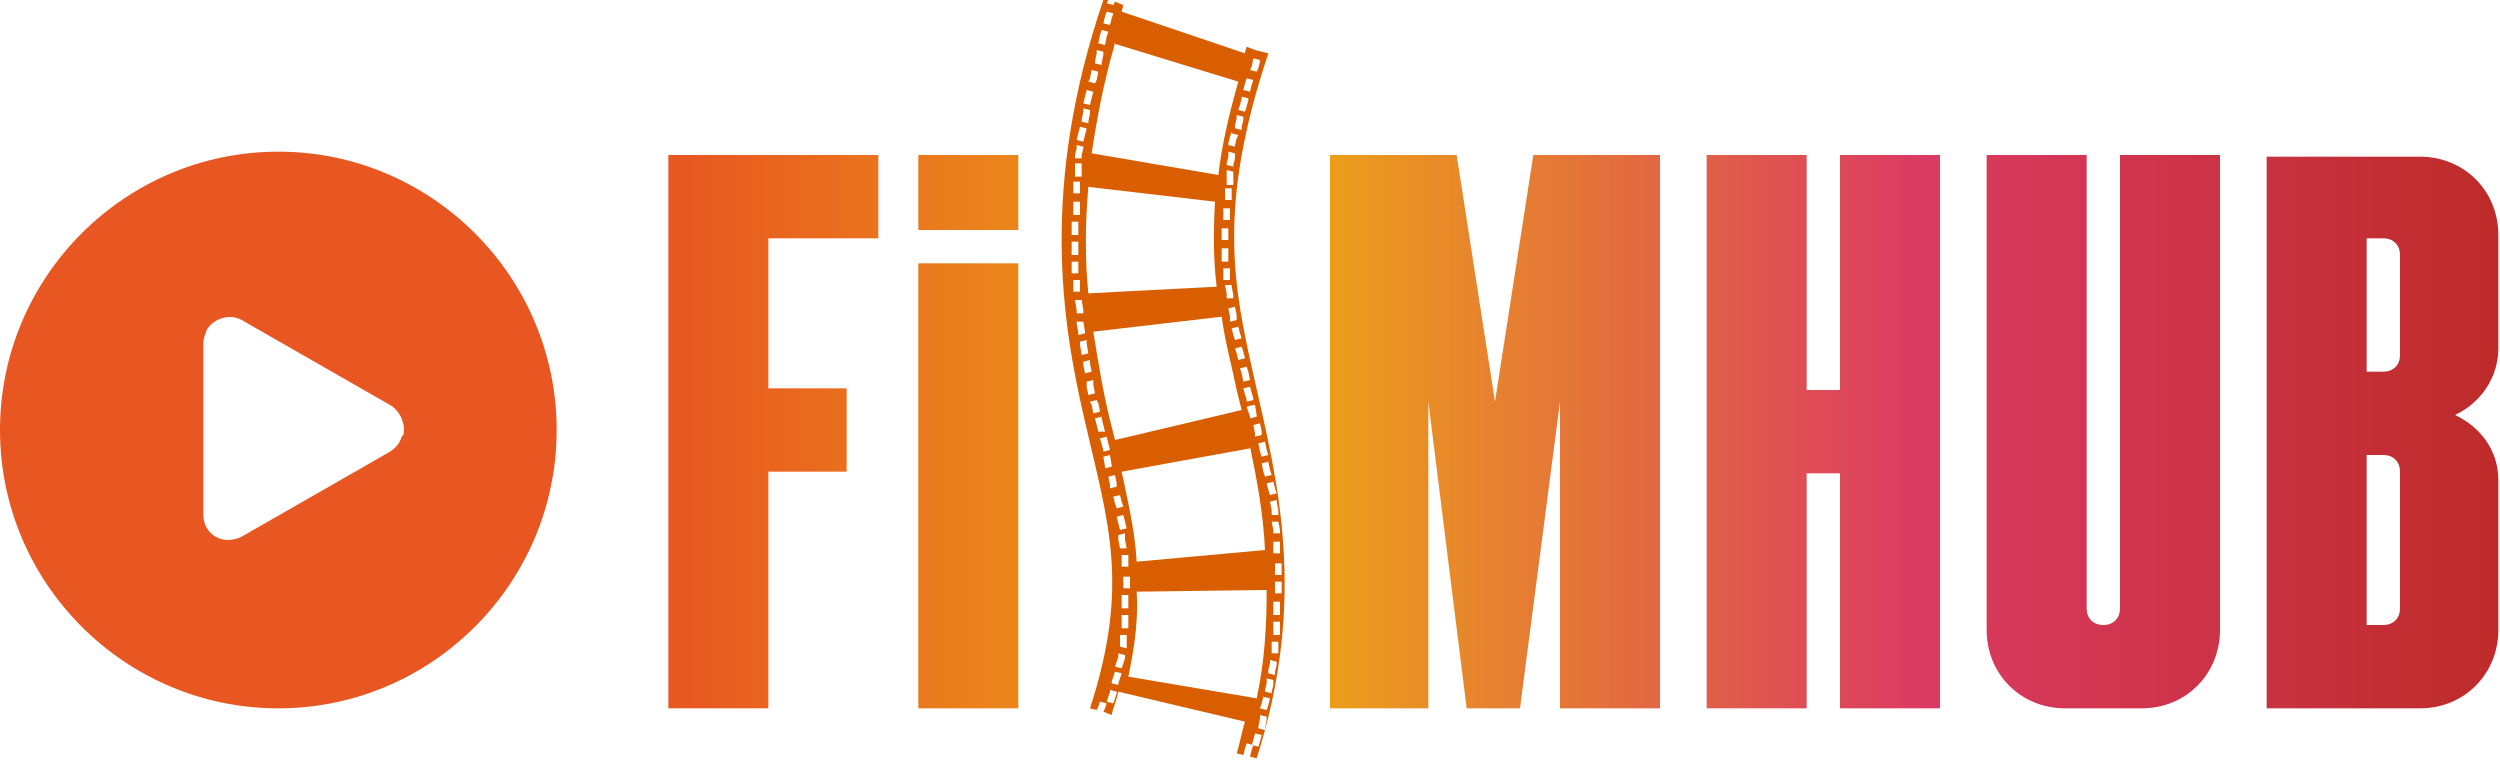 <?xml version="1.0" encoding="UTF-8"?>
<!DOCTYPE svg PUBLIC "-//W3C//DTD SVG 1.1//EN" "http://www.w3.org/Graphics/SVG/1.1/DTD/svg11.dtd">
<!-- Creator: CorelDRAW 2021 (64 Bit) -->
<svg xmlns="http://www.w3.org/2000/svg" xml:space="preserve" width="1500px" height="456px" version="1.1" shape-rendering="geometricPrecision" text-rendering="geometricPrecision" image-rendering="optimizeQuality" fill-rule="evenodd" clip-rule="evenodd"
viewBox="0 0 1500 456"
 xmlns:xlink="http://www.w3.org/1999/xlink"
 xmlns:xodm="http://www.corel.com/coreldraw/odm/2003">
 <defs>
    <linearGradient id="id0" gradientUnits="userSpaceOnUse" x1="797" y1="258" x2="1500" y2="258">
     <stop offset="0" stop-opacity="1" stop-color="#EB9E1A"/>
     <stop offset="0.502" stop-opacity="1" stop-color="#DB3B63"/>
     <stop offset="1" stop-opacity="1" stop-color="#BD2B29"/>
    </linearGradient>
    <linearGradient id="id1" gradientUnits="userSpaceOnUse" x1="401" y1="259" x2="610" y2="259">
     <stop offset="0" stop-opacity="1" stop-color="#E85621"/>
     <stop offset="1" stop-opacity="1" stop-color="#EB861B"/>
    </linearGradient>
 </defs>
 <g id="Camada_x0020_1">
  <g id="_2970433820640">
   <path fill="url(#id0)" fill-rule="nonzero" d="M797 425l60 0 0 -184 23 184 32 0 24 -184 0 184 60 0 0 -332 -76 0 -23 148 -23 -148 -76 0 0 332zm563 0l92 0c27,0 47,-21 47,-47l0 -90c0,-18 -11,-32 -26,-39 15,-7 26,-22 26,-40l0 -68c0,-27 -21,-47 -47,-47l-92 0 0 332zm60 -50l0 -102 10 0c6,0 10,4 10,10l0 82c0,6 -4,10 -10,10l-10 0zm0 -152l0 -80 10 0c6,0 10,4 10,10l0 60c0,6 -4,10 -10,10l-10 0zm-180 202l45 0c27,0 47,-21 47,-47l0 -285 -60 0 0 272c0,6 -4,10 -10,10 -6,0 -10,-4 -10,-10l0 -272 -60 0 0 285c0,27 21,47 47,47zm-216 0l60 0 0 -141 20 0 0 141 60 0 0 -332 -60 0 0 141 -20 0 0 -141 -60 0 0 332z"/>
   <path fill="url(#id1)" fill-rule="nonzero" d="M401 425l60 0 0 -142 47 0 0 -50 -47 0 0 -90 66 0 0 -50 -126 0 0 332zm150 0l60 0 0 -267 -60 0 0 267zm0 -287l60 0 0 -45 -60 0 0 45z"/>
   <path fill="#E85621" fill-rule="nonzero" d="M167 91c-92,0 -167,75 -167,167 0,92 75,167 167,167 92,0 167,-75 167,-167 0,-92 -75,-167 -167,-167zm74 171c-1,4 -4,7 -7,9l-89 51c-2,1 -5,2 -8,2 -9,0 -15,-7 -15,-15l0 -103c0,-3 1,-5 2,-8 4,-7 14,-10 21,-6l89 51c2,1 4,3 6,6 2,4 3,8 2,12zm0 0z"/>
   <path fill="#D95E00" d="M662 0c-38,112 -25,193 -11,253 14,61 27,98 3,172l4 1 1 -2 0 0 1 -3 0 0 0 0 4 1 0 0 0 0 -1 3 0 0 -1 2 5 2c1,-5 3,-9 4,-14l76 18c-2,6 -3,13 -5,19l4 1 1 -4 0 0 1 -3 4 1 -1 3 -1 4 4 1c31,-97 12,-168 -1,-226 -13,-57 -23,-104 8,-197l-4 -1 0 0 -4 -1 0 0 -5 -2c0,1 -1,2 -1,4l-74 -25c0,-1 1,-3 1,-4l-5 -2 -1 2 -4 -1 1 -2 -3 -1zm2 7l4 1 -1 3 0 0 -1 4 -4 -1 1 -4 0 0 1 -3zm-3 11l4 1 -1 3 0 0 -1 5 -4 -1 1 -5 0 0 1 -3zm7 8l75 23c-6,21 -10,39 -12,56l-76 -13c3,-20 7,-42 14,-66zm-10 4l4 1 0 2 -1 5 0 0 0 1 -4 -1 0 -1 1 -5 0 0 0 -2zm94 5l4 1 0 1 0 0 -1 4 -1 2 -4 -1 1 -2 0 0 1 -5 0 0 0 0 0 -1zm-97 7l4 1 0 0 0 0 -1 5 0 0 -1 2 -4 -1 1 -2 0 0 1 -5 0 0 0 0zm93 5l4 1 -1 3 0 0 -1 4 -4 -1 1 -4 0 0 1 -3zm-96 7l4 1 -1 4 -1 4 -4 -1 1 -4 0 0 1 -4zm93 4l4 1 0 1 0 0 -1 4 0 0 -1 3 -4 -1 1 -3 1 -4 0 0 0 -1zm-95 7l4 1 0 2 -1 5 0 1 -4 -1 0 -1 0 0 1 -5 0 0 0 -2zm92 4l4 1 0 2 0 0 -1 4 0 0 0 2 -4 -1 0 -2 0 0 1 -4 0 0 0 -2zm-94 7l4 1 -1 4 0 0 -1 4 -4 -1 1 -4 0 0 1 -4zm91 4l4 1 -1 2 0 0 -1 4 0 1 -4 -1 0 -1 0 0 1 -4 0 0 1 -3zm-93 7l4 1 0 1 0 0 -1 4 0 0 0 2 -4 0 0 -2 0 0 1 -4 0 0 0 -1zm91 4l4 1 0 3 0 0 -1 4 0 0 0 1 -4 -1 0 -1 0 0 1 -4 0 0 0 -3zm-92 7l4 0 0 3 0 0 0 4 0 0 0 1 -4 0 0 -1 0 0 0 -4 0 0 0 -3zm91 4l4 1 0 2 0 0 0 4 0 0 0 2 -4 0 0 -2 0 0 0 -4 0 0 0 -2zm-92 7l4 0 0 3 0 0 0 4 0 0 0 0 -4 0 0 0 0 0 0 -4 0 0 0 -3zm8 3l77 9c-1,18 -1,35 1,51l-77 4c-2,-20 -2,-41 0,-64l0 0zm83 1l4 0 0 1 0 0 0 3 0 0 0 3 -4 0 0 -3 0 0 0 -3 0 0 0 -1zm-91 8l4 0 0 4 0 0 0 4 0 0 -4 0 0 0 0 -4 0 0 0 -4zm90 4l4 0 0 3 0 0 0 3 0 0 0 1 -4 0 0 -1 0 0 0 -3 0 0 0 -3zm-91 8l4 0 0 4 0 0 0 4 -4 0 0 -4 0 0 0 -4zm90 4l4 0 0 1 0 0 0 3 0 3 -4 0 0 -3 0 -3 0 0 0 -1zm-90 8l4 0 0 7 0 0 0 1 -4 0 0 -1 0 0 0 -7zm94 4l0 5 0 0 0 3 -4 0 0 -3 0 0 0 -5 4 0zm-90 8l0 2 0 0 0 5 -4 0 0 -5 0 0 0 -2 4 0zm91 4l0 5 0 0 0 2 -4 0 0 -2 0 0 0 -5 4 0zm-90 7l0 4 0 0 0 3 -4 0 0 -3 0 0 0 -4 4 0zm91 4l1 5 0 0 0 2 -4 0 0 -3 0 0 -1 -5 4 0zm-90 8l1 6 0 0 0 2 -4 0 0 -2 0 0 -1 -6 4 0zm92 4l1 5 0 0 0 3 -4 1 0 -3 0 0 -1 -5 4 -1zm-8 6c2,15 6,29 9,44 1,4 2,8 3,12l-76 18c-1,-4 -2,-8 -3,-12 -4,-16 -7,-34 -10,-53l77 -9zm-83 2l0 1 0 0 1 6 0 0 0 1 -4 1 0 -1 0 0 0 0 -1 -6 0 0 0 -1 4 0zm93 4l1 4 0 0 1 3 -4 1 -1 -3 0 0 -1 -4 4 -1zm-91 8l0 2 0 0 1 6 -4 1 -1 -6 0 0 0 -2 4 -1zm93 4l1 3 0 0 1 4 -4 1 -1 -4 0 0 0 0 -1 -3 4 -1zm-91 8l0 2 0 0 1 5 -4 1 -1 -5 0 0 0 -2 4 -1zm94 4l1 3 1 5 -4 1 -1 -5 0 0 0 0 -1 -3 4 -1zm-92 8l0 3 0 0 1 5 -4 1 -1 -5 0 0 0 0 0 -3 4 -1 0 0zm94 4l2 7 0 1 -4 1 0 -1 -2 -7 4 -1zm-92 8l1 2 1 5 -4 1 -1 -5 -1 -2 4 -1zm95 3l1 6 0 0 0 1 -4 1 0 -1 0 0 -2 -6 4 -1zm-92 8l2 8 -2 0 -2 0 0 0 -2 -8 4 -1zm95 3l1 5 0 0 0 2 -4 1 0 -2 -1 -5 4 -1zm-92 8l2 8 -4 1 0 -1 0 0 -2 -7 4 -1zm95 3l1 5 0 0 1 3 -4 1 -1 -3 0 0 -1 -5 4 -1zm-9 3c4,19 8,40 9,62l-77 7c-1,-18 -5,-35 -9,-54l77 -14zm-84 5l1 6 0 1 -4 1 0 -1 -1 -6 4 -1zm95 4l1 5 0 0 1 3 -4 1 -1 -3 0 0 -1 -5 4 -1zm-92 8l0 0 0 0 0 0 1 5 0 0 0 2 -4 1 0 -2 0 0 -1 -5 0 0 0 0 4 -1zm95 4l1 4 0 0 1 3 -4 1 -1 -3 0 0 -1 -4 4 -1zm-92 8l1 4 0 0 1 3 -4 1 -1 -3 0 0 -1 -4 4 -1zm94 4l1 5 0 0 0 3 -4 0 0 -3 0 0 -1 -5 4 -1zm-92 8l1 4 0 0 1 4 -4 1 -1 -4 0 0 -1 -4 4 -1zm93 4l1 5 0 0 0 2 -4 0 0 -2 0 0 -1 -5 4 0zm-92 8l0 3 0 0 1 5 -4 0 -1 -5 0 0 0 -3 4 -1zm93 4l0 6 0 0 0 1 -4 0 0 -1 0 0 0 -6 4 0zm-91 8l0 2 0 0 0 0 0 5 0 0 0 0 -4 0 0 0 0 0 0 -5 0 0 0 -2 4 0zm92 4l0 1 0 0 0 7 -4 0 0 -6 0 0 0 -1 4 0zm-91 8l0 1 0 0 0 6 0 1 -4 0 0 -1 0 -5 0 0 0 -1 4 0zm87 4l4 0 0 3 0 0 0 3 0 0 0 1 -4 0 0 -1 0 0 0 -3 0 0 0 -3zm-5 5c0,20 -1,42 -6,65l-77 -13c4,-19 6,-35 5,-51l77 -1zm-83 3l0 1 0 6 0 0 0 1 -4 0 0 -1 0 0 0 -6 0 -1 4 0zm87 4l4 0 0 2 0 4 0 0 0 2 -4 0 0 -2 0 0 0 -4 0 0 0 -2zm-91 8l4 0 0 1 0 0 0 3 0 0 0 3 0 0 0 1 -4 0 0 -1 0 0 0 -3 0 0 0 -3 0 0 0 -1zm91 4l4 0 0 2 0 0 0 4 0 0 0 2 -4 0 0 -2 0 0 0 -4 0 0 0 -2zm-92 8l4 0 0 1 0 0 0 3 0 0 0 3 0 0 0 1 -4 -1 0 -1 0 0 0 -3 0 0 0 -3 0 0 0 -1zm91 4l4 0 0 1 0 0 0 4 0 0 0 2 -4 0 0 -2 0 0 0 -4 0 0 0 -1zm-92 7l4 1 0 2 0 0 -1 3 0 0 -1 3 -4 -1 1 -3 0 0 1 -3 0 0 0 -2zm91 4l4 1 0 2 0 0 -1 4 0 2 -4 -1 0 -2 0 0 1 -4 0 0 0 -2zm-93 7l4 1 -1 3 0 0 -1 3 0 0 0 1 -4 -1 0 -1 0 0 1 -3 0 0 1 -3zm91 4l4 1 0 3 0 0 -1 4 0 0 0 1 -4 -1 0 -1 0 0 1 -4 0 0 0 -3zm-94 7l4 1 0 1 0 0 -1 3 0 0 -1 3 -4 -1 1 -3 0 0 1 -3 0 0 0 -1zm92 4l4 1 -1 4 0 0 -1 3 -4 -1 1 -3 0 0 1 -4zm-2 11l4 1 0 2 -1 5 0 1 -4 -1 0 -1 0 0 1 -5 0 0 0 -2zm-3 11l4 1 -1 4 0 0 -1 3 -4 -1 1 -3 1 -4zm0 0z"/>
  </g>
 </g>
</svg>

